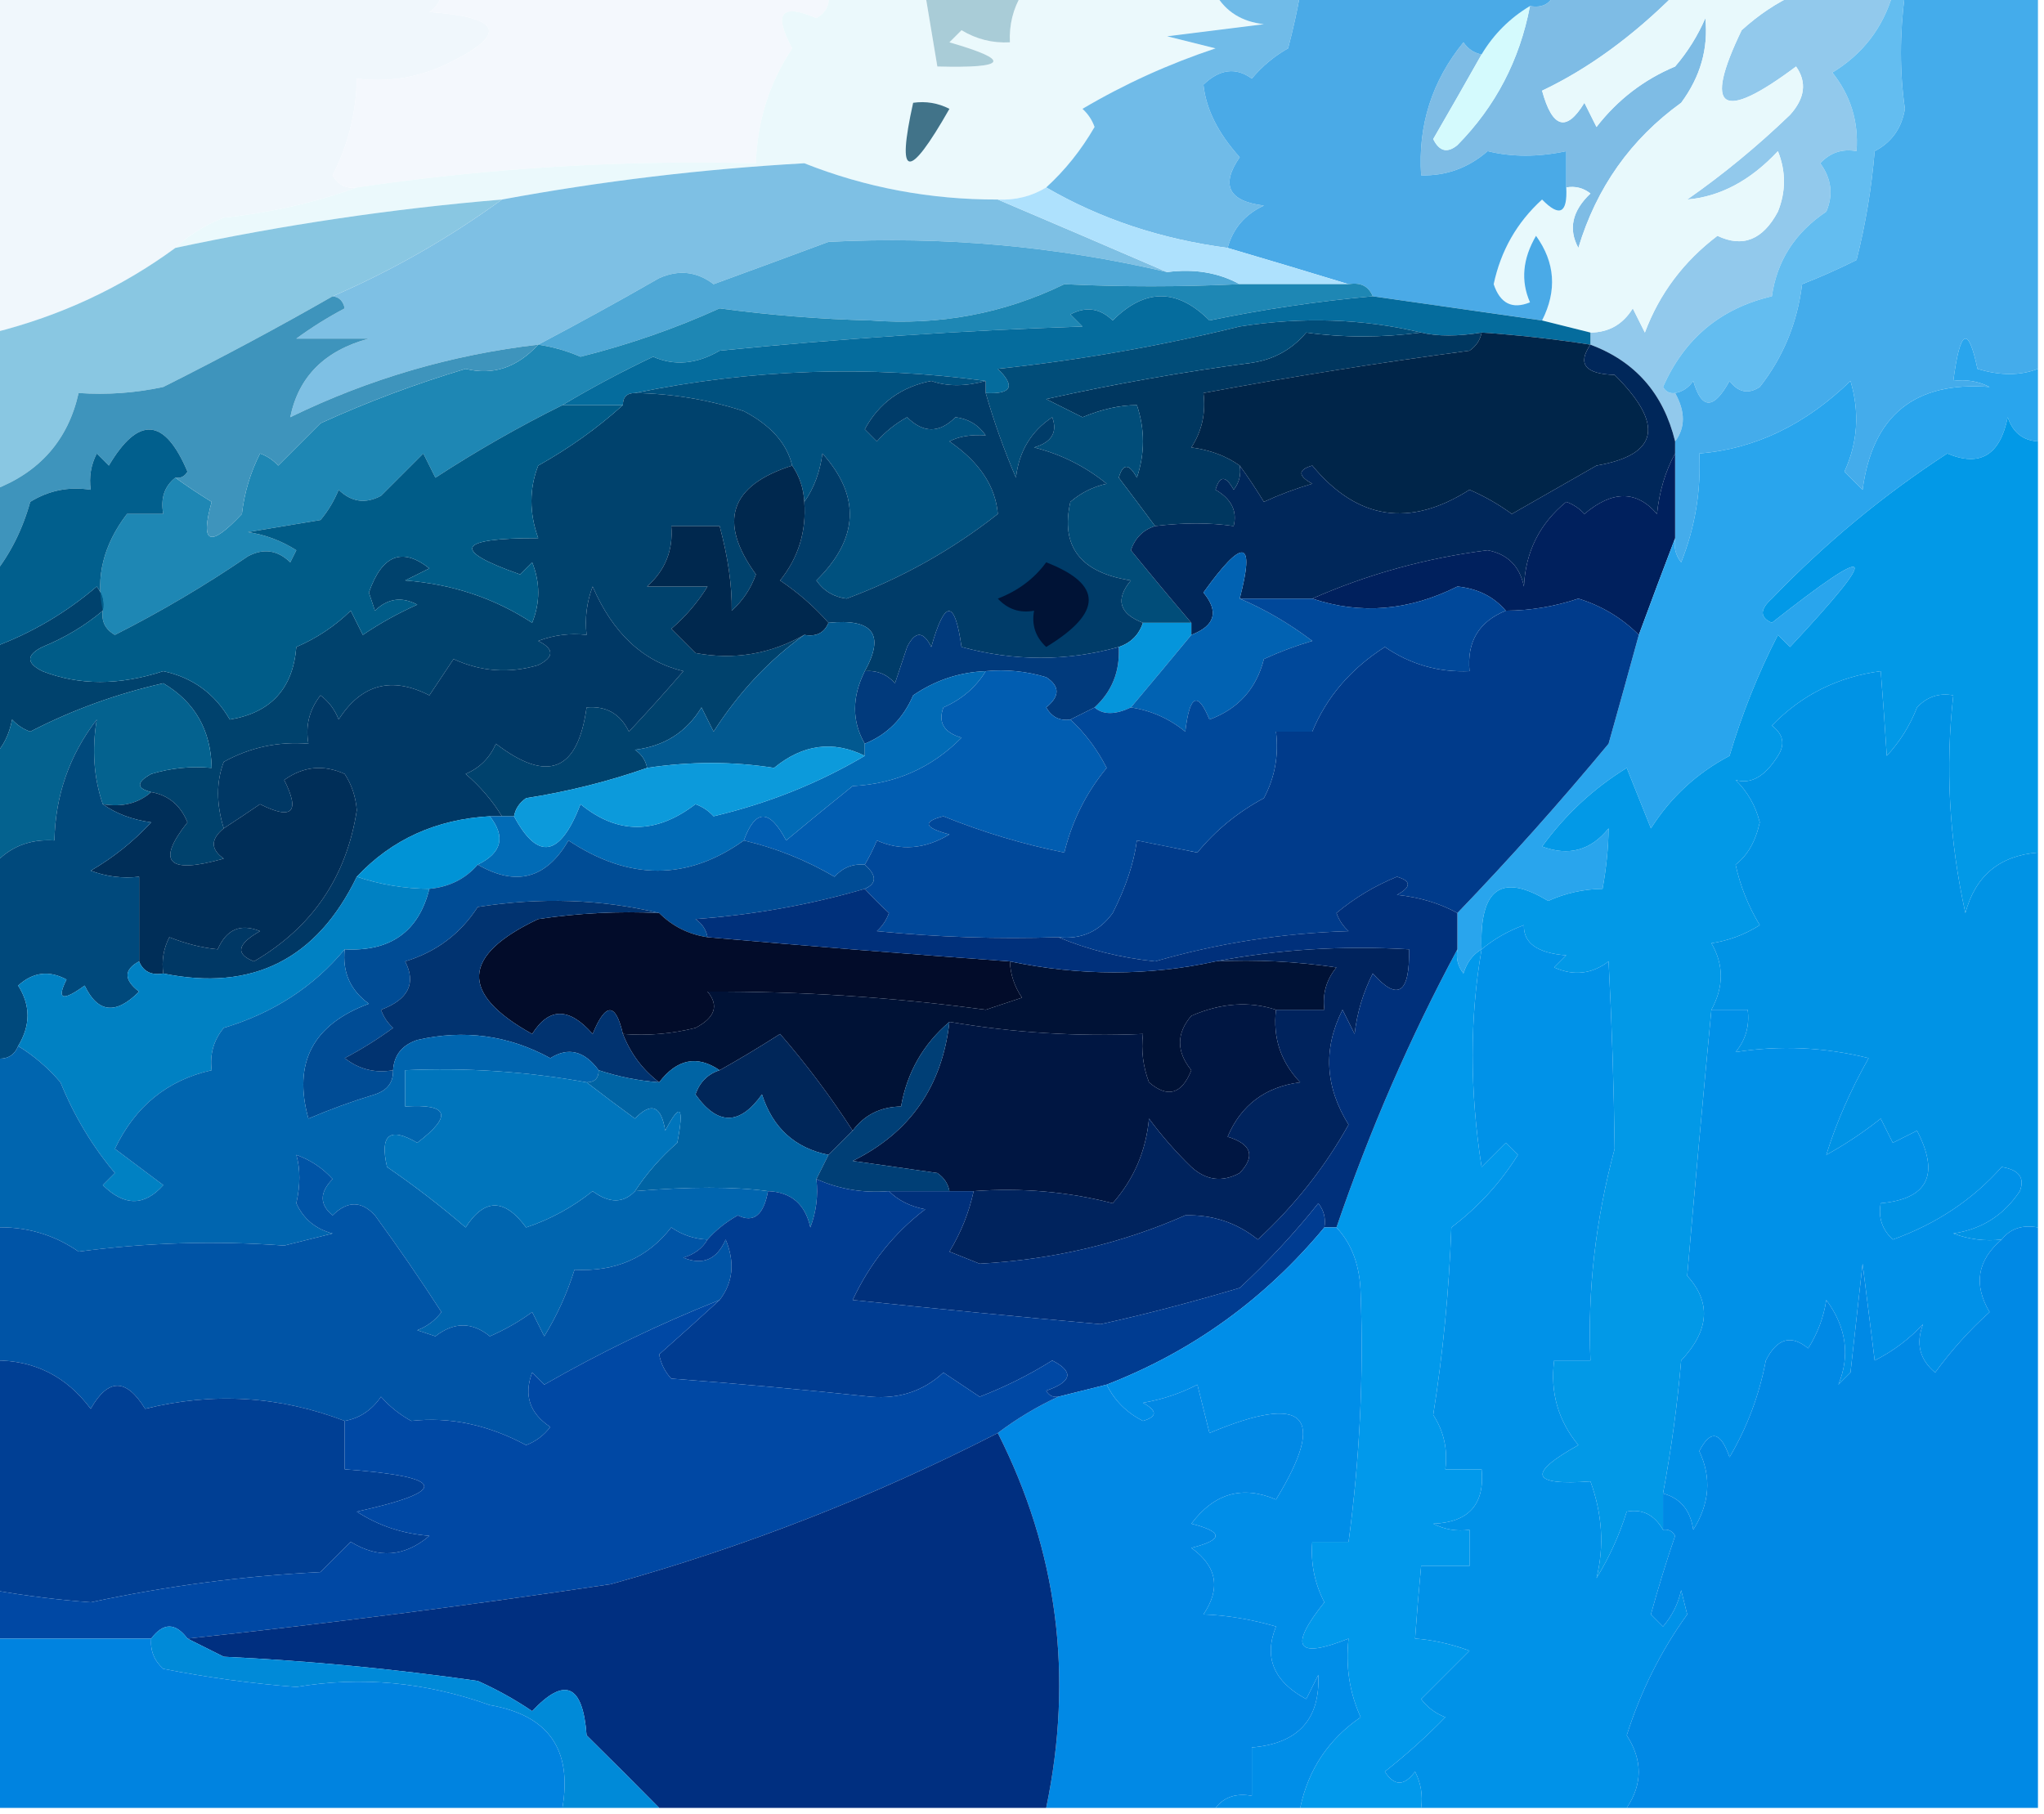 <?xml version="1.0" encoding="UTF-8"?>
<!DOCTYPE svg PUBLIC "-//W3C//DTD SVG 1.1//EN" "http://www.w3.org/Graphics/SVG/1.1/DTD/svg11.dtd">
<svg xmlns="http://www.w3.org/2000/svg" version="1.1" width="169px" height="150px" style="shape-rendering:geometricPrecision; text-rendering:geometricPrecision; image-rendering:optimizeQuality; fill-rule:evenodd; clip-rule:evenodd" xmlns:xlink="http://www.w3.org/1999/xlink">
<g><path style="opacity:1" fill="#f0f7fc" d="M -0.5,-0.5 C 11.833,-0.5 24.167,-0.5 36.5,-0.5C 36.389,0.117 36.056,0.617 35.5,1C 41.718,1.43 42.051,2.93 36.5,5.5C 34.257,6.474 31.924,6.808 29.5,6.5C 29.452,9.313 28.785,11.979 27.5,14.5C 27.957,15.297 28.624,15.631 29.5,15.5C 26.058,16.748 22.392,17.581 18.5,18C 16.934,18.608 15.6,19.442 14.5,20.5C 10.032,23.777 5.032,26.11 -0.5,27.5C -0.5,18.167 -0.5,8.833 -0.5,-0.5 Z"/></g>
<g><path style="opacity:1" fill="#f4f8fd" d="M 36.5,-0.5 C 47.167,-0.5 57.833,-0.5 68.5,-0.5C 68.631,0.376 68.297,1.043 67.5,1.5C 64.587,0.251 63.92,1.085 65.5,4C 63.602,6.861 62.602,10.027 62.5,13.5C 51.42,13.218 40.42,13.884 29.5,15.5C 28.624,15.631 27.957,15.297 27.5,14.5C 28.785,11.979 29.452,9.313 29.5,6.5C 31.924,6.808 34.257,6.474 36.5,5.5C 42.051,2.93 41.718,1.43 35.5,1C 36.056,0.617 36.389,0.117 36.5,-0.5 Z"/></g>
<g><path style="opacity:1" fill="#7ebce5" d="M 128.5,-0.5 C 131.833,-0.5 135.167,-0.5 138.5,-0.5C 134.963,3.03 131.297,5.697 127.5,7.5C 128.351,10.612 129.517,10.946 131,8.5C 131.333,9.167 131.667,9.833 132,10.5C 133.745,8.251 135.912,6.584 138.5,5.5C 139.531,4.3 140.365,2.966 141,1.5C 141.257,4.017 140.59,6.35 139,8.5C 134.834,11.508 132.001,15.508 130.5,20.5C 129.653,18.939 129.986,17.439 131.5,16C 130.906,15.536 130.239,15.369 129.5,15.5C 129.5,14.5 129.5,13.5 129.5,12.5C 127.176,12.995 125.009,12.995 123,12.5C 121.403,13.885 119.57,14.551 117.5,14.5C 117.229,10.364 118.396,6.697 121,3.5C 121.383,4.056 121.883,4.389 122.5,4.5C 121.194,6.816 119.861,9.15 118.5,11.5C 119.002,12.521 119.668,12.688 120.5,12C 123.648,8.805 125.648,4.972 126.5,0.5C 127.492,0.672 128.158,0.338 128.5,-0.5 Z"/></g>
<g><path style="opacity:1" fill="#ebf9fc" d="M 68.5,-0.5 C 71.167,-0.5 73.833,-0.5 76.5,-0.5C 76.833,1.5 77.167,3.5 77.5,5.5C 83.324,5.653 83.657,4.987 78.5,3.5C 78.833,3.167 79.167,2.833 79.5,2.5C 80.736,3.246 82.07,3.579 83.5,3.5C 83.433,2.041 83.766,0.708 84.5,-0.5C 89.833,-0.5 95.167,-0.5 100.5,-0.5C 101.347,0.966 102.68,1.8 104.5,2C 101.833,2.333 99.167,2.667 96.5,3C 97.833,3.333 99.167,3.667 100.5,4C 96.63,5.287 92.964,6.953 89.5,9C 89.957,9.414 90.291,9.914 90.5,10.5C 89.388,12.419 88.054,14.086 86.5,15.5C 85.292,16.234 83.959,16.567 82.5,16.5C 76.909,16.513 71.576,15.513 66.5,13.5C 58.071,13.976 49.737,14.976 41.5,16.5C 32.421,17.26 23.421,18.593 14.5,20.5C 15.6,19.442 16.934,18.608 18.5,18C 22.392,17.581 26.058,16.748 29.5,15.5C 40.42,13.884 51.42,13.218 62.5,13.5C 62.602,10.027 63.602,6.861 65.5,4C 63.92,1.085 64.587,0.251 67.5,1.5C 68.297,1.043 68.631,0.376 68.5,-0.5 Z"/></g>
<g><path style="opacity:1" fill="#a9ccd7" d="M 76.5,-0.5 C 79.167,-0.5 81.833,-0.5 84.5,-0.5C 83.766,0.708 83.433,2.041 83.5,3.5C 82.07,3.579 80.736,3.246 79.5,2.5C 79.167,2.833 78.833,3.167 78.5,3.5C 83.657,4.987 83.324,5.653 77.5,5.5C 77.167,3.5 76.833,1.5 76.5,-0.5 Z"/></g>
<g><path style="opacity:1" fill="#92c9ec" d="M 148.5,-0.5 C 151.167,-0.5 153.833,-0.5 156.5,-0.5C 155.679,2.306 154.012,4.473 151.5,6C 153.016,7.897 153.683,10.064 153.5,12.5C 152.325,12.281 151.325,12.614 150.5,13.5C 151.428,14.768 151.595,16.101 151,17.5C 148.418,19.228 146.918,21.561 146.5,24.5C 142.266,25.491 139.266,27.991 137.5,32C 137.728,32.399 138.062,32.565 138.5,32.5C 139.354,34.035 139.354,35.368 138.5,36.5C 137.541,32.553 135.208,29.887 131.5,28.5C 131.5,28.167 131.5,27.833 131.5,27.5C 133.017,27.489 134.184,26.823 135,25.5C 135.333,26.167 135.667,26.833 136,27.5C 137.201,24.29 139.201,21.623 142,19.5C 144.091,20.5 145.757,19.833 147,17.5C 147.667,15.833 147.667,14.167 147,12.5C 144.731,14.93 142.231,16.263 139.5,16.5C 142.466,14.431 145.299,12.098 148,9.5C 149.241,8.123 149.408,6.79 148.5,5.5C 142.311,10.126 140.811,9.126 144,2.5C 145.409,1.219 146.909,0.219 148.5,-0.5 Z"/></g>
<g><path style="opacity:1" fill="#d4fafd" d="M 126.5,0.5 C 125.648,4.972 123.648,8.805 120.5,12C 119.668,12.688 119.002,12.521 118.5,11.5C 119.861,9.15 121.194,6.816 122.5,4.5C 123.5,2.833 124.833,1.5 126.5,0.5 Z"/></g>
<g><path style="opacity:1" fill="#417389" d="M 75.5,8.5 C 76.552,8.351 77.552,8.517 78.5,9C 75.1,14.974 74.1,14.808 75.5,8.5 Z"/></g>
<g><path style="opacity:1" fill="#e8f9fc" d="M 138.5,-0.5 C 141.833,-0.5 145.167,-0.5 148.5,-0.5C 146.909,0.219 145.409,1.219 144,2.5C 140.811,9.126 142.311,10.126 148.5,5.5C 149.408,6.79 149.241,8.123 148,9.5C 145.299,12.098 142.466,14.431 139.5,16.5C 142.231,16.263 144.731,14.93 147,12.5C 147.667,14.167 147.667,15.833 147,17.5C 145.757,19.833 144.091,20.5 142,19.5C 139.201,21.623 137.201,24.29 136,27.5C 135.667,26.833 135.333,26.167 135,25.5C 134.184,26.823 133.017,27.489 131.5,27.5C 130.167,27.167 128.833,26.833 127.5,26.5C 128.75,24.032 128.583,21.699 127,19.5C 125.89,21.397 125.724,23.23 126.5,25C 125.035,25.601 124.035,25.101 123.5,23.5C 124.089,20.724 125.422,18.39 127.5,16.5C 128.944,17.981 129.611,17.648 129.5,15.5C 130.239,15.369 130.906,15.536 131.5,16C 129.986,17.439 129.653,18.939 130.5,20.5C 132.001,15.508 134.834,11.508 139,8.5C 140.59,6.35 141.257,4.017 141,1.5C 140.365,2.966 139.531,4.3 138.5,5.5C 135.912,6.584 133.745,8.251 132,10.5C 131.667,9.833 131.333,9.167 131,8.5C 129.517,10.946 128.351,10.612 127.5,7.5C 131.297,5.697 134.963,3.03 138.5,-0.5 Z"/></g>
<g><path style="opacity:1" fill="#70bbe8" d="M 100.5,-0.5 C 102.833,-0.5 105.167,-0.5 107.5,-0.5C 107.245,0.936 106.912,2.436 106.5,4C 105.354,4.645 104.354,5.478 103.5,6.5C 102.188,5.54 100.854,5.706 99.5,7C 99.715,9.026 100.715,11.026 102.5,13C 100.906,15.307 101.572,16.64 104.5,17C 102.944,17.72 101.944,18.887 101.5,20.5C 95.975,19.77 90.975,18.103 86.5,15.5C 88.054,14.086 89.388,12.419 90.5,10.5C 90.291,9.914 89.957,9.414 89.5,9C 92.964,6.953 96.63,5.287 100.5,4C 99.167,3.667 97.833,3.333 96.5,3C 99.167,2.667 101.833,2.333 104.5,2C 102.68,1.8 101.347,0.966 100.5,-0.5 Z"/></g>
<g><path style="opacity:1" fill="#4aaae7" d="M 107.5,-0.5 C 114.5,-0.5 121.5,-0.5 128.5,-0.5C 128.158,0.338 127.492,0.672 126.5,0.5C 124.833,1.5 123.5,2.833 122.5,4.5C 121.883,4.389 121.383,4.056 121,3.5C 118.396,6.697 117.229,10.364 117.5,14.5C 119.57,14.551 121.403,13.885 123,12.5C 125.009,12.995 127.176,12.995 129.5,12.5C 129.5,13.5 129.5,14.5 129.5,15.5C 129.611,17.648 128.944,17.981 127.5,16.5C 125.422,18.39 124.089,20.724 123.5,23.5C 124.035,25.101 125.035,25.601 126.5,25C 125.724,23.23 125.89,21.397 127,19.5C 128.583,21.699 128.75,24.032 127.5,26.5C 122.833,25.833 118.167,25.167 113.5,24.5C 113.158,23.662 112.492,23.328 111.5,23.5C 108.257,22.509 104.924,21.509 101.5,20.5C 101.944,18.887 102.944,17.72 104.5,17C 101.572,16.64 100.906,15.307 102.5,13C 100.715,11.026 99.715,9.026 99.5,7C 100.854,5.706 102.188,5.54 103.5,6.5C 104.354,5.478 105.354,4.645 106.5,4C 106.912,2.436 107.245,0.936 107.5,-0.5 Z"/></g>
<g><path style="opacity:1" fill="#7ec0e4" d="M 82.5,16.5 C 87.215,18.505 91.881,20.505 96.5,22.5C 87.292,20.349 77.959,19.516 68.5,20C 65.366,21.165 62.199,22.332 59,23.5C 57.612,22.446 56.112,22.28 54.5,23C 51.202,24.893 47.868,26.727 44.5,28.5C 37.332,29.334 30.498,31.334 24,34.5C 24.68,31.151 26.847,28.984 30.5,28C 28.5,28 26.5,28 24.5,28C 25.759,27.077 27.092,26.243 28.5,25.5C 28.376,24.893 28.043,24.56 27.5,24.5C 32.427,22.368 37.093,19.701 41.5,16.5C 49.737,14.976 58.071,13.976 66.5,13.5C 71.576,15.513 76.909,16.513 82.5,16.5 Z"/></g>
<g><path style="opacity:1" fill="#4fa8d6" d="M 96.5,22.5 C 98.735,22.205 100.735,22.539 102.5,23.5C 97.559,23.732 92.725,23.732 88,23.5C 83.006,25.93 77.673,26.93 72,26.5C 67.812,26.394 63.645,26.06 59.5,25.5C 55.84,27.161 52.007,28.494 48,29.5C 46.861,29.011 45.695,28.677 44.5,28.5C 47.868,26.727 51.202,24.893 54.5,23C 56.112,22.28 57.612,22.446 59,23.5C 62.199,22.332 65.366,21.165 68.5,20C 77.959,19.516 87.292,20.349 96.5,22.5 Z"/></g>
<g><path style="opacity:1" fill="#aee1fd" d="M 86.5,15.5 C 90.975,18.103 95.975,19.77 101.5,20.5C 104.924,21.509 108.257,22.509 111.5,23.5C 108.5,23.5 105.5,23.5 102.5,23.5C 100.735,22.539 98.735,22.205 96.5,22.5C 91.881,20.505 87.215,18.505 82.5,16.5C 83.959,16.567 85.292,16.234 86.5,15.5 Z"/></g>
<g><path style="opacity:1" fill="#89c7e2" d="M 41.5,16.5 C 37.093,19.701 32.427,22.368 27.5,24.5C 23.004,27.075 18.338,29.575 13.5,32C 11.19,32.497 8.857,32.663 6.5,32.5C 5.631,36.374 3.297,39.041 -0.5,40.5C -0.5,36.167 -0.5,31.833 -0.5,27.5C 5.032,26.11 10.032,23.777 14.5,20.5C 23.421,18.593 32.421,17.26 41.5,16.5 Z"/></g>
<g><path style="opacity:1" fill="#1e87b4" d="M 102.5,23.5 C 105.5,23.5 108.5,23.5 111.5,23.5C 112.492,23.328 113.158,23.662 113.5,24.5C 108.926,24.914 104.426,25.581 100,26.5C 97.333,23.833 94.667,23.833 92,26.5C 90.951,25.483 89.784,25.316 88.5,26C 88.833,26.333 89.167,26.667 89.5,27C 79.477,27.334 69.477,28.001 59.5,29C 57.603,30.11 55.77,30.276 54,29.5C 51.367,30.753 48.867,32.086 46.5,33.5C 42.868,35.305 39.368,37.305 36,39.5C 35.667,38.833 35.333,38.167 35,37.5C 33.833,38.667 32.667,39.833 31.5,41C 30.216,41.684 29.049,41.517 28,40.5C 27.626,41.416 27.126,42.25 26.5,43C 24.5,43.333 22.5,43.667 20.5,44C 21.938,44.219 23.271,44.719 24.5,45.5C 24.333,45.833 24.167,46.167 24,46.5C 22.951,45.483 21.784,45.316 20.5,46C 16.966,48.412 13.299,50.579 9.5,52.5C 8.702,52.043 8.369,51.376 8.5,50.5C 7.892,47.707 8.559,45.041 10.5,42.5C 11.5,42.5 12.5,42.5 13.5,42.5C 13.263,41.209 13.596,40.209 14.5,39.5C 15.398,40.158 16.398,40.824 17.5,41.5C 16.522,44.996 17.356,45.33 20,42.5C 20.202,40.744 20.702,39.078 21.5,37.5C 22.086,37.709 22.586,38.043 23,38.5C 24.167,37.333 25.333,36.167 26.5,35C 30.36,33.241 34.361,31.741 38.5,30.5C 40.747,31.065 42.747,30.399 44.5,28.5C 45.695,28.677 46.861,29.011 48,29.5C 52.007,28.494 55.84,27.161 59.5,25.5C 63.645,26.06 67.812,26.394 72,26.5C 77.673,26.93 83.006,25.93 88,23.5C 92.725,23.732 97.559,23.732 102.5,23.5 Z"/></g>
<g><path style="opacity:1" fill="#63bdf0" d="M 156.5,-0.5 C 156.833,-0.5 157.167,-0.5 157.5,-0.5C 157.061,2.818 157.061,5.984 157.5,9C 157.231,10.607 156.397,11.774 155,12.5C 154.744,15.557 154.244,18.557 153.5,21.5C 152.009,22.244 150.509,22.91 149,23.5C 148.604,26.696 147.438,29.53 145.5,32C 144.551,32.617 143.718,32.451 143,31.5C 141.691,33.891 140.691,33.891 140,31.5C 139.617,32.056 139.117,32.389 138.5,32.5C 138.062,32.565 137.728,32.399 137.5,32C 139.266,27.991 142.266,25.491 146.5,24.5C 146.918,21.561 148.418,19.228 151,17.5C 151.595,16.101 151.428,14.768 150.5,13.5C 151.325,12.614 152.325,12.281 153.5,12.5C 153.683,10.064 153.016,7.897 151.5,6C 154.012,4.473 155.679,2.306 156.5,-0.5 Z"/></g>
<g><path style="opacity:1" fill="#44aceb" d="M 157.5,-0.5 C 161.167,-0.5 164.833,-0.5 168.5,-0.5C 168.5,9.833 168.5,20.167 168.5,30.5C 167.027,31.072 165.36,31.072 163.5,30.5C 162.732,26.861 162.066,27.194 161.5,31.5C 162.552,31.351 163.552,31.517 164.5,32C 158.32,31.513 154.82,34.346 154,40.5C 153.5,40 153,39.5 152.5,39C 153.602,36.599 153.769,34.099 153,31.5C 149.263,35.126 145.096,37.126 140.5,37.5C 140.649,40.607 140.149,43.607 139,46.5C 138.536,45.906 138.369,45.239 138.5,44.5C 138.5,42.167 138.5,39.833 138.5,37.5C 138.5,37.167 138.5,36.833 138.5,36.5C 139.354,35.368 139.354,34.035 138.5,32.5C 139.117,32.389 139.617,32.056 140,31.5C 140.691,33.891 141.691,33.891 143,31.5C 143.718,32.451 144.551,32.617 145.5,32C 147.438,29.53 148.604,26.696 149,23.5C 150.509,22.91 152.009,22.244 153.5,21.5C 154.244,18.557 154.744,15.557 155,12.5C 156.397,11.774 157.231,10.607 157.5,9C 157.061,5.984 157.061,2.818 157.5,-0.5 Z"/></g>
<g><path style="opacity:1" fill="#056c9d" d="M 113.5,24.5 C 118.167,25.167 122.833,25.833 127.5,26.5C 128.833,26.833 130.167,27.167 131.5,27.5C 131.5,27.833 131.5,28.167 131.5,28.5C 128.518,28.037 125.518,27.704 122.5,27.5C 120.525,27.822 118.858,27.822 117.5,27.5C 112.684,26.35 107.684,26.184 102.5,27C 95.94,28.614 89.273,29.78 82.5,30.5C 83.981,31.944 83.648,32.611 81.5,32.5C 81.5,32.167 81.5,31.833 81.5,31.5C 71.793,30.186 62.126,30.519 52.5,32.5C 51.833,32.5 51.5,32.833 51.5,33.5C 49.833,33.5 48.167,33.5 46.5,33.5C 48.867,32.086 51.367,30.753 54,29.5C 55.77,30.276 57.603,30.11 59.5,29C 69.477,28.001 79.477,27.334 89.5,27C 89.167,26.667 88.833,26.333 88.5,26C 89.784,25.316 90.951,25.483 92,26.5C 94.667,23.833 97.333,23.833 100,26.5C 104.426,25.581 108.926,24.914 113.5,24.5 Z"/></g>
<g><path style="opacity:1" fill="#3e94bc" d="M 27.5,24.5 C 28.043,24.56 28.376,24.893 28.5,25.5C 27.092,26.243 25.759,27.077 24.5,28C 26.5,28 28.5,28 30.5,28C 26.847,28.984 24.68,31.151 24,34.5C 30.498,31.334 37.332,29.334 44.5,28.5C 42.747,30.399 40.747,31.065 38.5,30.5C 34.361,31.741 30.36,33.241 26.5,35C 25.333,36.167 24.167,37.333 23,38.5C 22.586,38.043 22.086,37.709 21.5,37.5C 20.702,39.078 20.202,40.744 20,42.5C 17.356,45.33 16.522,44.996 17.5,41.5C 16.398,40.824 15.398,40.158 14.5,39.5C 14.938,39.565 15.272,39.399 15.5,39C 13.615,34.535 11.448,34.369 9,38.5C 8.667,38.167 8.333,37.833 8,37.5C 7.517,38.448 7.351,39.448 7.5,40.5C 5.712,40.215 4.045,40.548 2.5,41.5C 1.864,43.78 0.864,45.78 -0.5,47.5C -0.5,45.167 -0.5,42.833 -0.5,40.5C 3.297,39.041 5.631,36.374 6.5,32.5C 8.857,32.663 11.19,32.497 13.5,32C 18.338,29.575 23.004,27.075 27.5,24.5 Z"/></g>
<g><path style="opacity:1" fill="#003760" d="M 117.5,27.5 C 118.858,27.822 120.525,27.822 122.5,27.5C 122.389,28.117 122.056,28.617 121.5,29C 114.126,29.975 106.792,31.142 99.5,32.5C 99.713,34.144 99.38,35.644 98.5,37C 100.058,37.21 101.391,37.71 102.5,38.5C 102.631,39.239 102.464,39.906 102,40.5C 101.346,39.304 100.846,39.304 100.5,40.5C 101.811,41.258 102.311,42.258 102,43.5C 100.044,43.215 97.877,43.215 95.5,43.5C 94.524,42.185 93.524,40.852 92.5,39.5C 92.846,38.304 93.346,38.304 94,39.5C 94.667,37.5 94.667,35.5 94,33.5C 92.601,33.501 91.101,33.835 89.5,34.5C 88.5,34 87.5,33.5 86.5,33C 92.111,31.756 97.778,30.756 103.5,30C 105.329,29.727 106.829,28.893 108,27.5C 111.047,27.929 114.214,27.929 117.5,27.5 Z"/></g>
<g><path style="opacity:1" fill="#00517f" d="M 81.5,31.5 C 79.799,31.966 78.299,31.966 77,31.5C 74.51,31.989 72.676,33.323 71.5,35.5C 71.833,35.833 72.167,36.167 72.5,36.5C 73.216,35.689 74.05,35.022 75,34.5C 76.333,35.833 77.667,35.833 79,34.5C 80.059,34.63 80.892,35.13 81.5,36C 80.262,35.923 79.262,36.089 78.5,36.5C 80.977,38.205 82.311,40.205 82.5,42.5C 78.722,45.474 74.555,47.807 70,49.5C 68.941,49.37 68.108,48.87 67.5,48C 71.008,44.545 71.174,41.045 68,37.5C 67.79,39.058 67.29,40.392 66.5,41.5C 66.443,40.391 66.11,39.391 65.5,38.5C 65.061,36.665 63.727,35.165 61.5,34C 58.568,33.047 55.568,32.547 52.5,32.5C 62.126,30.519 71.793,30.186 81.5,31.5 Z"/></g>
<g><path style="opacity:1" fill="#014d79" d="M 117.5,27.5 C 114.214,27.929 111.047,27.929 108,27.5C 106.829,28.893 105.329,29.727 103.5,30C 97.778,30.756 92.111,31.756 86.5,33C 87.5,33.5 88.5,34 89.5,34.5C 91.101,33.835 92.601,33.501 94,33.5C 94.667,35.5 94.667,37.5 94,39.5C 93.346,38.304 92.846,38.304 92.5,39.5C 93.524,40.852 94.524,42.185 95.5,43.5C 94.522,43.811 93.856,44.478 93.5,45.5C 95.185,47.571 96.852,49.571 98.5,51.5C 97.167,51.5 95.833,51.5 94.5,51.5C 92.534,50.745 92.2,49.579 93.5,48C 89.332,47.353 87.666,45.186 88.5,41.5C 89.376,40.749 90.376,40.249 91.5,40C 89.725,38.561 87.725,37.561 85.5,37C 86.956,36.577 87.456,35.744 87,34.5C 85.245,35.67 84.245,37.337 84,39.5C 83.009,37.192 82.176,34.859 81.5,32.5C 83.648,32.611 83.981,31.944 82.5,30.5C 89.273,29.78 95.94,28.614 102.5,27C 107.684,26.184 112.684,26.35 117.5,27.5 Z"/></g>
<g><path style="opacity:1" fill="#002549" d="M 122.5,27.5 C 125.518,27.704 128.518,28.037 131.5,28.5C 130.398,30.092 131.065,30.925 133.5,31C 137.635,35.114 137.135,37.614 132,38.5C 129.667,39.833 127.333,41.167 125,42.5C 123.915,41.707 122.748,41.04 121.5,40.5C 116.55,43.655 112.217,42.988 108.5,38.5C 107.304,38.846 107.304,39.346 108.5,40C 107.128,40.402 105.795,40.902 104.5,41.5C 103.824,40.398 103.158,39.398 102.5,38.5C 101.391,37.71 100.058,37.21 98.5,37C 99.38,35.644 99.713,34.144 99.5,32.5C 106.792,31.142 114.126,29.975 121.5,29C 122.056,28.617 122.389,28.117 122.5,27.5 Z"/></g>
<g><path style="opacity:1" fill="#00275a" d="M 131.5,28.5 C 135.208,29.887 137.541,32.553 138.5,36.5C 138.5,36.833 138.5,37.167 138.5,37.5C 137.698,38.952 137.198,40.618 137,42.5C 135.316,40.541 133.316,40.541 131,42.5C 130.586,42.043 130.086,41.709 129.5,41.5C 127.297,43.295 126.131,45.629 126,48.5C 125.653,46.82 124.653,45.82 123,45.5C 117.938,46.139 113.105,47.473 108.5,49.5C 106.5,49.5 104.5,49.5 102.5,49.5C 103.791,44.585 102.791,44.419 99.5,49C 100.8,50.579 100.466,51.745 98.5,52.5C 98.5,52.167 98.5,51.833 98.5,51.5C 96.852,49.571 95.185,47.571 93.5,45.5C 93.856,44.478 94.522,43.811 95.5,43.5C 97.877,43.215 100.044,43.215 102,43.5C 102.311,42.258 101.811,41.258 100.5,40.5C 100.846,39.304 101.346,39.304 102,40.5C 102.464,39.906 102.631,39.239 102.5,38.5C 103.158,39.398 103.824,40.398 104.5,41.5C 105.795,40.902 107.128,40.402 108.5,40C 107.304,39.346 107.304,38.846 108.5,38.5C 112.217,42.988 116.55,43.655 121.5,40.5C 122.748,41.04 123.915,41.707 125,42.5C 127.333,41.167 129.667,39.833 132,38.5C 137.135,37.614 137.635,35.114 133.5,31C 131.065,30.925 130.398,30.092 131.5,28.5 Z"/></g>
<g><path style="opacity:1" fill="#00426d" d="M 52.5,32.5 C 55.568,32.547 58.568,33.047 61.5,34C 63.727,35.165 65.061,36.665 65.5,38.5C 60.342,40.137 59.342,43.137 62.5,47.5C 62.081,48.672 61.415,49.672 60.5,50.5C 60.528,48.415 60.195,46.081 59.5,43.5C 58.167,43.5 56.833,43.5 55.5,43.5C 55.672,45.492 55.005,47.158 53.5,48.5C 55.167,48.5 56.833,48.5 58.5,48.5C 57.687,49.814 56.687,50.98 55.5,52C 56.167,52.667 56.833,53.333 57.5,54C 60.681,54.597 63.681,54.097 66.5,52.5C 63.585,54.587 61.085,57.254 59,60.5C 58.667,59.833 58.333,59.167 58,58.5C 56.764,60.538 54.931,61.705 52.5,62C 53.056,62.383 53.389,62.883 53.5,63.5C 50.262,64.633 46.929,65.467 43.5,66C 42.944,66.383 42.611,66.883 42.5,67.5C 42.167,67.5 41.833,67.5 41.5,67.5C 40.71,66.206 39.71,65.039 38.5,64C 39.667,63.5 40.5,62.667 41,61.5C 45.273,64.778 47.773,63.778 48.5,58.5C 50.124,58.36 51.29,59.027 52,60.5C 53.616,58.781 55.116,57.114 56.5,55.5C 53.177,54.705 50.677,52.372 49,48.5C 48.51,49.793 48.343,51.127 48.5,52.5C 47.127,52.343 45.793,52.51 44.5,53C 45.833,53.667 45.833,54.333 44.5,55C 42.101,55.711 39.768,55.544 37.5,54.5C 36.833,55.5 36.167,56.5 35.5,57.5C 32.376,55.906 29.876,56.572 28,59.5C 27.692,58.692 27.192,58.025 26.5,57.5C 25.571,58.689 25.238,60.022 25.5,61.5C 23.011,61.298 20.677,61.798 18.5,63C 17.875,64.639 17.875,66.473 18.5,68.5C 17.402,69.397 17.402,70.23 18.5,71C 13.885,72.314 12.885,71.314 15.5,68C 14.922,66.583 13.922,65.75 12.5,65.5C 11.262,65.19 11.262,64.69 12.5,64C 14.134,63.507 15.801,63.34 17.5,63.5C 17.442,60.377 16.108,58.044 13.5,56.5C 9.619,57.382 5.952,58.715 2.5,60.5C 1.914,60.291 1.414,59.957 1,59.5C 0.768,60.737 0.268,61.737 -0.5,62.5C -0.5,59.5 -0.5,56.5 -0.5,53.5C 2.621,52.342 5.454,50.675 8,48.5C 8.464,49.094 8.631,49.761 8.5,50.5C 7.027,51.74 5.36,52.74 3.5,53.5C 2.167,54.167 2.167,54.833 3.5,55.5C 6.532,56.689 9.865,56.689 13.5,55.5C 15.926,56.022 17.76,57.355 19,59.5C 22.391,58.942 24.224,56.942 24.5,53.5C 26.193,52.772 27.693,51.772 29,50.5C 29.333,51.167 29.667,51.833 30,52.5C 31.419,51.54 32.919,50.706 34.5,50C 33.216,49.316 32.05,49.483 31,50.5C 30.833,50 30.667,49.5 30.5,49C 31.579,45.892 33.246,45.225 35.5,47C 34.833,47.333 34.167,47.667 33.5,48C 37.397,48.3 40.897,49.467 44,51.5C 44.667,49.833 44.667,48.167 44,46.5C 43.667,46.833 43.333,47.167 43,47.5C 37.267,45.487 37.767,44.487 44.5,44.5C 43.752,42.416 43.752,40.416 44.5,38.5C 47.077,37.057 49.41,35.39 51.5,33.5C 51.5,32.833 51.833,32.5 52.5,32.5 Z"/></g>
<g><path style="opacity:1" fill="#003c69" d="M 81.5,31.5 C 81.5,31.833 81.5,32.167 81.5,32.5C 82.176,34.859 83.009,37.192 84,39.5C 84.245,37.337 85.245,35.67 87,34.5C 87.456,35.744 86.956,36.577 85.5,37C 87.725,37.561 89.725,38.561 91.5,40C 90.376,40.249 89.376,40.749 88.5,41.5C 87.666,45.186 89.332,47.353 93.5,48C 92.2,49.579 92.534,50.745 94.5,51.5C 94.167,52.5 93.5,53.167 92.5,53.5C 88.213,54.695 83.88,54.695 79.5,53.5C 78.947,49.544 78.114,49.544 77,53.5C 76.333,52.167 75.667,52.167 75,53.5C 74.667,54.5 74.333,55.5 74,56.5C 73.329,55.748 72.496,55.414 71.5,55.5C 73.186,52.463 72.186,51.13 68.5,51.5C 67.36,50.199 66.027,49.032 64.5,48C 66.016,46.103 66.683,43.936 66.5,41.5C 67.29,40.392 67.79,39.058 68,37.5C 71.174,41.045 71.008,44.545 67.5,48C 68.108,48.87 68.941,49.37 70,49.5C 74.555,47.807 78.722,45.474 82.5,42.5C 82.311,40.205 80.977,38.205 78.5,36.5C 79.262,36.089 80.262,35.923 81.5,36C 80.892,35.13 80.059,34.63 79,34.5C 77.667,35.833 76.333,35.833 75,34.5C 74.05,35.022 73.216,35.689 72.5,36.5C 72.167,36.167 71.833,35.833 71.5,35.5C 72.676,33.323 74.51,31.989 77,31.5C 78.299,31.966 79.799,31.966 81.5,31.5 Z"/></g>
<g><path style="opacity:1" fill="#00205d" d="M 138.5,37.5 C 138.5,39.833 138.5,42.167 138.5,44.5C 137.512,47.081 136.512,49.748 135.5,52.5C 134.089,51.092 132.423,50.092 130.5,49.5C 128.547,50.156 126.547,50.489 124.5,50.5C 123.504,49.335 122.171,48.668 120.5,48.5C 116.486,50.508 112.486,50.842 108.5,49.5C 113.105,47.473 117.938,46.139 123,45.5C 124.653,45.82 125.653,46.82 126,48.5C 126.131,45.629 127.297,43.295 129.5,41.5C 130.086,41.709 130.586,42.043 131,42.5C 133.316,40.541 135.316,40.541 137,42.5C 137.198,40.618 137.698,38.952 138.5,37.5 Z"/></g>
<g><path style="opacity:1" fill="#29a5ed" d="M 168.5,30.5 C 168.5,32.5 168.5,34.5 168.5,36.5C 167.25,36.423 166.417,35.756 166,34.5C 165.369,37.641 163.702,38.641 161,37.5C 155.752,40.907 150.919,44.907 146.5,49.5C 145.494,50.396 145.494,51.062 146.5,51.5C 155.096,44.72 155.596,45.387 148,53.5C 147.667,53.167 147.333,52.833 147,52.5C 145.367,55.681 144.034,59.014 143,62.5C 140.291,63.933 138.125,65.933 136.5,68.5C 135.833,66.833 135.167,65.167 134.5,63.5C 131.758,65.19 129.424,67.356 127.5,70C 129.701,70.825 131.534,70.325 133,68.5C 132.981,70.108 132.815,71.774 132.5,73.5C 130.94,73.519 129.44,73.852 128,74.5C 124.135,72.145 122.302,73.478 122.5,78.5C 121.778,78.918 121.278,79.584 121,80.5C 120.536,79.906 120.369,79.239 120.5,78.5C 120.5,77.5 120.5,76.5 120.5,75.5C 124.801,71.028 128.968,66.361 133,61.5C 133.849,58.479 134.683,55.479 135.5,52.5C 136.512,49.748 137.512,47.081 138.5,44.5C 138.369,45.239 138.536,45.906 139,46.5C 140.149,43.607 140.649,40.607 140.5,37.5C 145.096,37.126 149.263,35.126 153,31.5C 153.769,34.099 153.602,36.599 152.5,39C 153,39.5 153.5,40 154,40.5C 154.82,34.346 158.32,31.513 164.5,32C 163.552,31.517 162.552,31.351 161.5,31.5C 162.066,27.194 162.732,26.861 163.5,30.5C 165.36,31.072 167.027,31.072 168.5,30.5 Z"/></g>
<g><path style="opacity:1" fill="#0299e7" d="M 168.5,36.5 C 168.5,47.833 168.5,59.167 168.5,70.5C 165.324,70.755 163.324,72.422 162.5,75.5C 161.16,69.456 160.827,63.456 161.5,57.5C 160.325,57.281 159.325,57.614 158.5,58.5C 157.917,60.002 157.084,61.335 156,62.5C 155.843,60.005 155.676,57.672 155.5,55.5C 151.962,55.964 148.962,57.464 146.5,60C 147.451,60.718 147.617,61.551 147,62.5C 145.938,64.208 144.771,64.874 143.5,64.5C 144.489,65.468 145.156,66.635 145.5,68C 145.155,69.573 144.489,70.74 143.5,71.5C 143.887,73.274 144.553,74.941 145.5,76.5C 144.271,77.281 142.938,77.781 141.5,78C 142.536,79.775 142.536,81.609 141.5,83.5C 140.779,91.06 140.113,98.393 139.5,105.5C 141.499,107.689 141.333,110.022 139,112.5C 138.68,116.214 138.18,119.881 137.5,123.5C 137.5,124.5 137.5,125.5 137.5,126.5C 136.788,125.261 135.788,124.761 134.5,125C 133.89,126.947 133.057,128.781 132,130.5C 132.65,127.876 132.483,125.209 131.5,122.5C 126.579,122.865 126.245,121.865 130.5,119.5C 128.827,117.477 128.16,115.144 128.5,112.5C 129.5,112.5 130.5,112.5 131.5,112.5C 131.252,106.715 131.918,100.881 133.5,95C 133.442,89.982 133.276,84.815 133,79.5C 131.612,80.554 130.112,80.72 128.5,80C 128.833,79.667 129.167,79.333 129.5,79C 127.109,78.813 125.942,77.98 126,76.5C 124.697,76.978 123.531,77.645 122.5,78.5C 122.302,73.478 124.135,72.145 128,74.5C 129.44,73.852 130.94,73.519 132.5,73.5C 132.815,71.774 132.981,70.108 133,68.5C 131.534,70.325 129.701,70.825 127.5,70C 129.424,67.356 131.758,65.19 134.5,63.5C 135.167,65.167 135.833,66.833 136.5,68.5C 138.125,65.933 140.291,63.933 143,62.5C 144.034,59.014 145.367,55.681 147,52.5C 147.333,52.833 147.667,53.167 148,53.5C 155.596,45.387 155.096,44.72 146.5,51.5C 145.494,51.062 145.494,50.396 146.5,49.5C 150.919,44.907 155.752,40.907 161,37.5C 163.702,38.641 165.369,37.641 166,34.5C 166.417,35.756 167.25,36.423 168.5,36.5 Z"/></g>
<g><path style="opacity:1" fill="#015f8d" d="M 14.5,39.5 C 13.596,40.209 13.263,41.209 13.5,42.5C 12.5,42.5 11.5,42.5 10.5,42.5C 8.559,45.041 7.892,47.707 8.5,50.5C 8.631,49.761 8.464,49.094 8,48.5C 5.454,50.675 2.621,52.342 -0.5,53.5C -0.5,51.5 -0.5,49.5 -0.5,47.5C 0.864,45.78 1.864,43.78 2.5,41.5C 4.045,40.548 5.712,40.215 7.5,40.5C 7.351,39.448 7.517,38.448 8,37.5C 8.333,37.833 8.667,38.167 9,38.5C 11.448,34.369 13.615,34.535 15.5,39C 15.272,39.399 14.938,39.565 14.5,39.5 Z"/></g>
<g><path style="opacity:1" fill="#005c88" d="M 46.5,33.5 C 48.167,33.5 49.833,33.5 51.5,33.5C 49.41,35.39 47.077,37.057 44.5,38.5C 43.752,40.416 43.752,42.416 44.5,44.5C 37.767,44.487 37.267,45.487 43,47.5C 43.333,47.167 43.667,46.833 44,46.5C 44.667,48.167 44.667,49.833 44,51.5C 40.897,49.467 37.397,48.3 33.5,48C 34.167,47.667 34.833,47.333 35.5,47C 33.246,45.225 31.579,45.892 30.5,49C 30.667,49.5 30.833,50 31,50.5C 32.05,49.483 33.216,49.316 34.5,50C 32.919,50.706 31.419,51.54 30,52.5C 29.667,51.833 29.333,51.167 29,50.5C 27.693,51.772 26.193,52.772 24.5,53.5C 24.224,56.942 22.391,58.942 19,59.5C 17.76,57.355 15.926,56.022 13.5,55.5C 9.865,56.689 6.532,56.689 3.5,55.5C 2.167,54.833 2.167,54.167 3.5,53.5C 5.36,52.74 7.027,51.74 8.5,50.5C 8.369,51.376 8.702,52.043 9.5,52.5C 13.299,50.579 16.966,48.412 20.5,46C 21.784,45.316 22.951,45.483 24,46.5C 24.167,46.167 24.333,45.833 24.5,45.5C 23.271,44.719 21.938,44.219 20.5,44C 22.5,43.667 24.5,43.333 26.5,43C 27.126,42.25 27.626,41.416 28,40.5C 29.049,41.517 30.216,41.684 31.5,41C 32.667,39.833 33.833,38.667 35,37.5C 35.333,38.167 35.667,38.833 36,39.5C 39.368,37.305 42.868,35.305 46.5,33.5 Z"/></g>
<g><path style="opacity:1" fill="#001336" d="M 86.5,46.5 C 91.189,48.319 91.189,50.653 86.5,53.5C 85.614,52.675 85.281,51.675 85.5,50.5C 84.325,50.719 83.325,50.386 82.5,49.5C 84.184,48.85 85.517,47.85 86.5,46.5 Z"/></g>
<g><path style="opacity:1" fill="#00284e" d="M 65.5,38.5 C 66.11,39.391 66.443,40.391 66.5,41.5C 66.683,43.936 66.016,46.103 64.5,48C 66.027,49.032 67.36,50.199 68.5,51.5C 68.158,52.338 67.492,52.672 66.5,52.5C 63.681,54.097 60.681,54.597 57.5,54C 56.833,53.333 56.167,52.667 55.5,52C 56.687,50.98 57.687,49.814 58.5,48.5C 56.833,48.5 55.167,48.5 53.5,48.5C 55.005,47.158 55.672,45.492 55.5,43.5C 56.833,43.5 58.167,43.5 59.5,43.5C 60.195,46.081 60.528,48.415 60.5,50.5C 61.415,49.672 62.081,48.672 62.5,47.5C 59.342,43.137 60.342,40.137 65.5,38.5 Z"/></g>
<g><path style="opacity:1" fill="#0595db" d="M 94.5,51.5 C 95.833,51.5 97.167,51.5 98.5,51.5C 98.5,51.833 98.5,52.167 98.5,52.5C 96.886,54.456 95.219,56.456 93.5,58.5C 92.202,59.116 91.202,59.116 90.5,58.5C 91.942,57.181 92.609,55.514 92.5,53.5C 93.5,53.167 94.167,52.5 94.5,51.5 Z"/></g>
<g><path style="opacity:1" fill="#0093e5" d="M 168.5,70.5 C 168.5,80.833 168.5,91.167 168.5,101.5C 167.209,101.263 166.209,101.596 165.5,102.5C 164.127,102.657 162.793,102.49 161.5,102C 163.848,101.654 165.681,100.487 167,98.5C 167.432,97.4 166.932,96.733 165.5,96.5C 163.095,99.212 160.095,101.212 156.5,102.5C 155.614,101.675 155.281,100.675 155.5,99.5C 159.395,99.143 160.395,97.143 158.5,93.5C 157.833,93.833 157.167,94.167 156.5,94.5C 156.167,93.833 155.833,93.167 155.5,92.5C 154.086,93.624 152.586,94.624 151,95.5C 151.831,92.823 152.998,90.157 154.5,87.5C 150.834,86.589 147.168,86.422 143.5,87C 144.337,85.989 144.67,84.822 144.5,83.5C 143.5,83.5 142.5,83.5 141.5,83.5C 142.536,81.609 142.536,79.775 141.5,78C 142.938,77.781 144.271,77.281 145.5,76.5C 144.553,74.941 143.887,73.274 143.5,71.5C 144.489,70.74 145.155,69.573 145.5,68C 145.156,66.635 144.489,65.468 143.5,64.5C 144.771,64.874 145.938,64.208 147,62.5C 147.617,61.551 147.451,60.718 146.5,60C 148.962,57.464 151.962,55.964 155.5,55.5C 155.676,57.672 155.843,60.005 156,62.5C 157.084,61.335 157.917,60.002 158.5,58.5C 159.325,57.614 160.325,57.281 161.5,57.5C 160.827,63.456 161.16,69.456 162.5,75.5C 163.324,72.422 165.324,70.755 168.5,70.5 Z"/></g>
<g><path style="opacity:1" fill="#013a7c" d="M 92.5,53.5 C 92.609,55.514 91.942,57.181 90.5,58.5C 89.833,58.833 89.167,59.167 88.5,59.5C 87.624,59.631 86.957,59.297 86.5,58.5C 87.641,57.575 87.641,56.741 86.5,56C 84.866,55.507 83.199,55.34 81.5,55.5C 79.323,55.586 77.323,56.253 75.5,57.5C 74.676,59.421 73.343,60.754 71.5,61.5C 70.427,59.653 70.427,57.653 71.5,55.5C 72.496,55.414 73.329,55.748 74,56.5C 74.333,55.5 74.667,54.5 75,53.5C 75.667,52.167 76.333,52.167 77,53.5C 78.114,49.544 78.947,49.544 79.5,53.5C 83.88,54.695 88.213,54.695 92.5,53.5 Z"/></g>
<g><path style="opacity:1" fill="#0162b2" d="M 102.5,49.5 C 104.568,50.375 106.568,51.541 108.5,53C 107.128,53.402 105.795,53.902 104.5,54.5C 103.876,56.958 102.376,58.624 100,59.5C 99.025,57.122 98.359,57.456 98,60.5C 96.67,59.418 95.17,58.751 93.5,58.5C 95.219,56.456 96.886,54.456 98.5,52.5C 100.466,51.745 100.8,50.579 99.5,49C 102.791,44.419 103.791,44.585 102.5,49.5 Z"/></g>
<g><path style="opacity:1" fill="#003865" d="M 41.5,67.5 C 41.167,67.5 40.833,67.5 40.5,67.5C 36.054,67.752 32.387,69.419 29.5,72.5C 26.189,79.342 20.856,82.009 13.5,80.5C 13.351,79.448 13.517,78.448 14,77.5C 15.399,78.051 16.732,78.384 18,78.5C 18.725,76.842 19.892,76.342 21.5,77C 19.604,78.065 19.437,78.898 21,79.5C 25.816,76.683 28.65,72.517 29.5,67C 29.415,65.893 29.081,64.893 28.5,64C 26.741,63.203 25.075,63.369 23.5,64.5C 24.833,67.167 24.167,67.833 21.5,66.5C 20.482,67.192 19.482,67.859 18.5,68.5C 17.875,66.473 17.875,64.639 18.5,63C 20.677,61.798 23.011,61.298 25.5,61.5C 25.238,60.022 25.571,58.689 26.5,57.5C 27.192,58.025 27.692,58.692 28,59.5C 29.876,56.572 32.376,55.906 35.5,57.5C 36.167,56.5 36.833,55.5 37.5,54.5C 39.768,55.544 42.101,55.711 44.5,55C 45.833,54.333 45.833,53.667 44.5,53C 45.793,52.51 47.127,52.343 48.5,52.5C 48.343,51.127 48.51,49.793 49,48.5C 50.677,52.372 53.177,54.705 56.5,55.5C 55.116,57.114 53.616,58.781 52,60.5C 51.29,59.027 50.124,58.36 48.5,58.5C 47.773,63.778 45.273,64.778 41,61.5C 40.5,62.667 39.667,63.5 38.5,64C 39.71,65.039 40.71,66.206 41.5,67.5 Z"/></g>
<g><path style="opacity:1" fill="#025990" d="M 68.5,51.5 C 72.186,51.13 73.186,52.463 71.5,55.5C 70.427,57.653 70.427,59.653 71.5,61.5C 71.5,61.833 71.5,62.167 71.5,62.5C 68.882,61.215 66.382,61.548 64,63.5C 60.582,62.958 57.082,62.958 53.5,63.5C 53.389,62.883 53.056,62.383 52.5,62C 54.931,61.705 56.764,60.538 58,58.5C 58.333,59.167 58.667,59.833 59,60.5C 61.085,57.254 63.585,54.587 66.5,52.5C 67.492,52.672 68.158,52.338 68.5,51.5 Z"/></g>
<g><path style="opacity:1" fill="#04628f" d="M 12.5,65.5 C 11.432,66.434 10.099,66.768 8.5,66.5C 7.755,64.329 7.588,61.995 8,59.5C 5.743,62.438 4.576,65.772 4.5,69.5C 2.446,69.365 0.779,70.032 -0.5,71.5C -0.5,68.5 -0.5,65.5 -0.5,62.5C 0.268,61.737 0.768,60.737 1,59.5C 1.414,59.957 1.914,60.291 2.5,60.5C 5.952,58.715 9.619,57.382 13.5,56.5C 16.108,58.044 17.442,60.377 17.5,63.5C 15.801,63.34 14.134,63.507 12.5,64C 11.262,64.69 11.262,65.19 12.5,65.5 Z"/></g>
<g><path style="opacity:1" fill="#016bb6" d="M 81.5,55.5 C 80.685,56.837 79.519,57.837 78,58.5C 77.544,59.744 78.044,60.577 79.5,61C 77.046,63.487 74.046,64.821 70.5,65C 68.63,66.501 66.797,68.001 65,69.5C 63.624,66.875 62.458,66.875 61.5,69.5C 56.843,72.831 52.01,72.831 47,69.5C 45.17,72.664 42.67,73.331 39.5,71.5C 41.493,70.528 41.826,69.195 40.5,67.5C 40.833,67.5 41.167,67.5 41.5,67.5C 41.833,67.5 42.167,67.5 42.5,67.5C 44.478,71.197 46.312,70.864 48,66.5C 51.056,69.006 54.223,69.006 57.5,66.5C 58.086,66.709 58.586,67.043 59,67.5C 63.515,66.428 67.682,64.762 71.5,62.5C 71.5,62.167 71.5,61.833 71.5,61.5C 73.343,60.754 74.676,59.421 75.5,57.5C 77.323,56.253 79.323,55.586 81.5,55.5 Z"/></g>
<g><path style="opacity:1" fill="#015db1" d="M 81.5,55.5 C 83.199,55.34 84.866,55.507 86.5,56C 87.641,56.741 87.641,57.575 86.5,58.5C 86.957,59.297 87.624,59.631 88.5,59.5C 89.714,60.626 90.714,61.959 91.5,63.5C 89.806,65.554 88.639,67.888 88,70.5C 84.597,69.819 81.264,68.819 78,67.5C 76.238,67.944 76.405,68.444 78.5,69C 76.48,70.217 74.48,70.383 72.5,69.5C 72.213,70.2 71.879,70.867 71.5,71.5C 70.504,71.414 69.671,71.748 69,72.5C 66.636,71.119 64.136,70.119 61.5,69.5C 62.458,66.875 63.624,66.875 65,69.5C 66.797,68.001 68.63,66.501 70.5,65C 74.046,64.821 77.046,63.487 79.5,61C 78.044,60.577 77.544,59.744 78,58.5C 79.519,57.837 80.685,56.837 81.5,55.5 Z"/></g>
<g><path style="opacity:1" fill="#003b8b" d="M 135.5,52.5 C 134.683,55.479 133.849,58.479 133,61.5C 128.968,66.361 124.801,71.028 120.5,75.5C 119.048,74.698 117.382,74.198 115.5,74C 116.696,73.346 116.696,72.846 115.5,72.5C 113.668,73.249 112.001,74.249 110.5,75.5C 110.709,76.086 111.043,76.586 111.5,77C 106.053,77.159 100.72,77.992 95.5,79.5C 92.614,79.196 89.948,78.529 87.5,77.5C 89.39,77.704 90.89,77.037 92,75.5C 93.081,73.378 93.748,71.378 94,69.5C 95.667,69.833 97.333,70.167 99,70.5C 100.518,68.652 102.351,67.152 104.5,66C 105.406,64.3 105.739,62.467 105.5,60.5C 106.5,60.5 107.5,60.5 108.5,60.5C 109.687,57.633 111.687,55.3 114.5,53.5C 116.618,54.946 118.951,55.613 121.5,55.5C 121.273,53.067 122.273,51.401 124.5,50.5C 126.547,50.489 128.547,50.156 130.5,49.5C 132.423,50.092 134.089,51.092 135.5,52.5 Z"/></g>
<g><path style="opacity:1" fill="#0c9adb" d="M 71.5,62.5 C 67.682,64.762 63.515,66.428 59,67.5C 58.586,67.043 58.086,66.709 57.5,66.5C 54.223,69.006 51.056,69.006 48,66.5C 46.312,70.864 44.478,71.197 42.5,67.5C 42.611,66.883 42.944,66.383 43.5,66C 46.929,65.467 50.262,64.633 53.5,63.5C 57.082,62.958 60.582,62.958 64,63.5C 66.382,61.548 68.882,61.215 71.5,62.5 Z"/></g>
<g><path style="opacity:1" fill="#002e58" d="M 13.5,80.5 C 12.508,80.672 11.842,80.338 11.5,79.5C 11.5,77.167 11.5,74.833 11.5,72.5C 10.127,72.657 8.793,72.49 7.5,72C 9.373,70.915 11.04,69.582 12.5,68C 10.942,67.79 9.609,67.29 8.5,66.5C 10.099,66.768 11.432,66.434 12.5,65.5C 13.922,65.75 14.922,66.583 15.5,68C 12.885,71.314 13.885,72.314 18.5,71C 17.402,70.23 17.402,69.397 18.5,68.5C 19.482,67.859 20.482,67.192 21.5,66.5C 24.167,67.833 24.833,67.167 23.5,64.5C 25.075,63.369 26.741,63.203 28.5,64C 29.081,64.893 29.415,65.893 29.5,67C 28.65,72.517 25.816,76.683 21,79.5C 19.437,78.898 19.604,78.065 21.5,77C 19.892,76.342 18.725,76.842 18,78.5C 16.732,78.384 15.399,78.051 14,77.5C 13.517,78.448 13.351,79.448 13.5,80.5 Z"/></g>
<g><path style="opacity:1" fill="#0093d6" d="M 40.5,67.5 C 41.826,69.195 41.493,70.528 39.5,71.5C 38.486,72.674 37.153,73.34 35.5,73.5C 33.435,73.483 31.435,73.15 29.5,72.5C 32.387,69.419 36.054,67.752 40.5,67.5 Z"/></g>
<g><path style="opacity:1" fill="#00489a" d="M 124.5,50.5 C 122.273,51.401 121.273,53.067 121.5,55.5C 118.951,55.613 116.618,54.946 114.5,53.5C 111.687,55.3 109.687,57.633 108.5,60.5C 107.5,60.5 106.5,60.5 105.5,60.5C 105.739,62.467 105.406,64.3 104.5,66C 102.351,67.152 100.518,68.652 99,70.5C 97.333,70.167 95.667,69.833 94,69.5C 93.748,71.378 93.081,73.378 92,75.5C 90.89,77.037 89.39,77.704 87.5,77.5C 82.489,77.666 77.489,77.499 72.5,77C 72.957,76.586 73.291,76.086 73.5,75.5C 72.757,74.818 72.091,74.151 71.5,73.5C 72.506,73.062 72.506,72.396 71.5,71.5C 71.879,70.867 72.213,70.2 72.5,69.5C 74.48,70.383 76.48,70.217 78.5,69C 76.405,68.444 76.238,67.944 78,67.5C 81.264,68.819 84.597,69.819 88,70.5C 88.639,67.888 89.806,65.554 91.5,63.5C 90.714,61.959 89.714,60.626 88.5,59.5C 89.167,59.167 89.833,58.833 90.5,58.5C 91.202,59.116 92.202,59.116 93.5,58.5C 95.17,58.751 96.67,59.418 98,60.5C 98.359,57.456 99.025,57.122 100,59.5C 102.376,58.624 103.876,56.958 104.5,54.5C 105.795,53.902 107.128,53.402 108.5,53C 106.568,51.541 104.568,50.375 102.5,49.5C 104.5,49.5 106.5,49.5 108.5,49.5C 112.486,50.842 116.486,50.508 120.5,48.5C 122.171,48.668 123.504,49.335 124.5,50.5 Z"/></g>
<g><path style="opacity:1" fill="#004c95" d="M 61.5,69.5 C 64.136,70.119 66.636,71.119 69,72.5C 69.671,71.748 70.504,71.414 71.5,71.5C 72.506,72.396 72.506,73.062 71.5,73.5C 66.96,74.82 62.294,75.653 57.5,76C 58.056,76.383 58.389,76.883 58.5,77.5C 56.938,77.267 55.605,76.6 54.5,75.5C 49.684,74.35 44.684,74.184 39.5,75C 38.066,77.221 36.066,78.721 33.5,79.5C 34.429,81.322 33.762,82.655 31.5,83.5C 31.709,84.086 32.043,84.586 32.5,85C 31.241,85.923 29.908,86.757 28.5,87.5C 29.689,88.429 31.022,88.762 32.5,88.5C 32.53,89.497 32.03,90.164 31,90.5C 29.128,91.068 27.295,91.735 25.5,92.5C 24.209,87.88 25.876,84.713 30.5,83C 28.963,81.89 28.297,80.39 28.5,78.5C 32.281,78.704 34.614,77.037 35.5,73.5C 37.153,73.34 38.486,72.674 39.5,71.5C 42.67,73.331 45.17,72.664 47,69.5C 52.01,72.831 56.843,72.831 61.5,69.5 Z"/></g>
<g><path style="opacity:1" fill="#00497c" d="M 8.5,66.5 C 9.609,67.29 10.942,67.79 12.5,68C 11.04,69.582 9.373,70.915 7.5,72C 8.793,72.49 10.127,72.657 11.5,72.5C 11.5,74.833 11.5,77.167 11.5,79.5C 10.226,80.189 10.226,81.023 11.5,82C 9.581,83.934 8.081,83.767 7,81.5C 5.16,82.833 4.66,82.666 5.5,81C 4.056,80.219 2.723,80.386 1.5,81.5C 2.535,83.128 2.535,84.795 1.5,86.5C 1.158,87.338 0.492,87.672 -0.5,87.5C -0.5,82.167 -0.5,76.833 -0.5,71.5C 0.779,70.032 2.446,69.365 4.5,69.5C 4.576,65.772 5.743,62.438 8,59.5C 7.588,61.995 7.755,64.329 8.5,66.5 Z"/></g>
<g><path style="opacity:1" fill="#020c2a" d="M 54.5,75.5 C 55.605,76.6 56.938,77.267 58.5,77.5C 66.788,78.229 75.121,78.896 83.5,79.5C 83.539,80.583 83.873,81.583 84.5,82.5C 83.5,82.833 82.5,83.167 81.5,83.5C 73.845,82.462 66.178,81.962 58.5,82C 59.458,83.147 59.125,84.147 57.5,85C 55.527,85.496 53.527,85.662 51.5,85.5C 50.904,82.888 50.071,82.888 49,85.5C 47.057,83.285 45.391,83.285 44,85.5C 37.985,82.165 38.151,78.999 44.5,76C 47.817,75.502 51.15,75.335 54.5,75.5 Z"/></g>
<g><path style="opacity:1" fill="#001236" d="M 83.5,79.5 C 89.31,80.711 94.977,80.711 100.5,79.5C 103.85,79.335 107.183,79.502 110.5,80C 109.663,81.011 109.33,82.178 109.5,83.5C 108.167,83.5 106.833,83.5 105.5,83.5C 103.283,82.773 100.95,82.94 98.5,84C 97.253,85.458 97.253,86.958 98.5,88.5C 97.711,90.488 96.544,90.821 95,89.5C 94.51,88.207 94.343,86.873 94.5,85.5C 89.105,85.734 83.772,85.4 78.5,84.5C 76.331,86.34 74.998,88.674 74.5,91.5C 72.801,91.527 71.467,92.194 70.5,93.5C 68.677,90.682 66.677,88.015 64.5,85.5C 62.66,86.67 60.994,87.67 59.5,88.5C 57.643,87.235 55.976,87.568 54.5,89.5C 53.147,88.474 52.147,87.141 51.5,85.5C 53.527,85.662 55.527,85.496 57.5,85C 59.125,84.147 59.458,83.147 58.5,82C 66.178,81.962 73.845,82.462 81.5,83.5C 82.5,83.167 83.5,82.833 84.5,82.5C 83.873,81.583 83.539,80.583 83.5,79.5 Z"/></g>
<g><path style="opacity:1" fill="#001642" d="M 105.5,83.5 C 105.229,85.821 105.896,87.821 107.5,89.5C 104.611,89.876 102.611,91.376 101.5,94C 103.481,94.605 103.815,95.605 102.5,97C 101.056,97.781 99.723,97.614 98.5,96.5C 97.234,95.276 96.067,93.943 95,92.5C 94.751,95.177 93.751,97.51 92,99.5C 88.27,98.54 84.437,98.207 80.5,98.5C 79.833,98.5 79.167,98.5 78.5,98.5C 78.389,97.883 78.056,97.383 77.5,97C 75.167,96.667 72.833,96.333 70.5,96C 75.235,93.668 77.902,89.834 78.5,84.5C 83.772,85.4 89.105,85.734 94.5,85.5C 94.343,86.873 94.51,88.207 95,89.5C 96.544,90.821 97.711,90.488 98.5,88.5C 97.253,86.958 97.253,85.458 98.5,84C 100.95,82.94 103.283,82.773 105.5,83.5 Z"/></g>
<g><path style="opacity:1" fill="#0081c3" d="M 29.5,72.5 C 31.435,73.15 33.435,73.483 35.5,73.5C 34.614,77.037 32.281,78.704 28.5,78.5C 25.927,81.603 22.594,83.769 18.5,85C 17.663,86.011 17.33,87.178 17.5,88.5C 13.841,89.315 11.174,91.481 9.5,95C 10.833,96 12.167,97 13.5,98C 11.941,99.756 10.274,99.756 8.5,98C 8.833,97.667 9.167,97.333 9.5,97C 7.639,94.795 6.139,92.295 5,89.5C 3.961,88.29 2.794,87.29 1.5,86.5C 2.535,84.795 2.535,83.128 1.5,81.5C 2.723,80.386 4.056,80.219 5.5,81C 4.66,82.666 5.16,82.833 7,81.5C 8.081,83.767 9.581,83.934 11.5,82C 10.226,81.023 10.226,80.189 11.5,79.5C 11.842,80.338 12.508,80.672 13.5,80.5C 20.856,82.009 26.189,79.342 29.5,72.5 Z"/></g>
<g><path style="opacity:1" fill="#013370" d="M 54.5,75.5 C 51.15,75.335 47.817,75.502 44.5,76C 38.151,78.999 37.985,82.165 44,85.5C 45.391,83.285 47.057,83.285 49,85.5C 50.071,82.888 50.904,82.888 51.5,85.5C 52.147,87.141 53.147,88.474 54.5,89.5C 52.784,89.371 51.117,89.038 49.5,88.5C 48.318,86.9 46.985,86.567 45.5,87.5C 42.038,85.609 38.372,85.109 34.5,86C 33.244,86.417 32.577,87.25 32.5,88.5C 31.022,88.762 29.689,88.429 28.5,87.5C 29.908,86.757 31.241,85.923 32.5,85C 32.043,84.586 31.709,84.086 31.5,83.5C 33.762,82.655 34.429,81.322 33.5,79.5C 36.066,78.721 38.066,77.221 39.5,75C 44.684,74.184 49.684,74.35 54.5,75.5 Z"/></g>
<g><path style="opacity:1" fill="#002659" d="M 70.5,93.5 C 69.833,94.167 69.167,94.833 68.5,95.5C 65.725,94.939 63.892,93.273 63,90.5C 61.159,93.081 59.326,93.081 57.5,90.5C 57.855,89.478 58.522,88.811 59.5,88.5C 60.994,87.67 62.66,86.67 64.5,85.5C 66.677,88.015 68.677,90.682 70.5,93.5 Z"/></g>
<g><path style="opacity:1" fill="#0065af" d="M 28.5,78.5 C 28.297,80.39 28.963,81.89 30.5,83C 25.876,84.713 24.209,87.88 25.5,92.5C 27.295,91.735 29.128,91.068 31,90.5C 32.03,90.164 32.53,89.497 32.5,88.5C 32.577,87.25 33.244,86.417 34.5,86C 38.372,85.109 42.038,85.609 45.5,87.5C 46.985,86.567 48.318,86.9 49.5,88.5C 49.5,89.167 49.167,89.5 48.5,89.5C 43.562,88.608 38.562,88.274 33.5,88.5C 33.5,89.5 33.5,90.5 33.5,91.5C 37.099,91.262 37.433,92.262 34.5,94.5C 32.216,93.157 31.383,93.824 32,96.5C 34.257,98.046 36.423,99.712 38.5,101.5C 40.048,99.078 41.715,99.078 43.5,101.5C 45.507,100.829 47.34,99.829 49,98.5C 50.373,99.515 51.54,99.515 52.5,98.5C 57.023,98.12 60.69,98.12 63.5,98.5C 63.141,100.485 62.308,101.151 61,100.5C 60.005,101.066 59.172,101.733 58.5,102.5C 57.417,102.461 56.417,102.127 55.5,101.5C 53.543,104.017 50.876,105.184 47.5,105C 46.89,106.947 46.057,108.781 45,110.5C 44.667,109.833 44.333,109.167 44,108.5C 42.915,109.293 41.748,109.96 40.5,110.5C 39.032,109.305 37.532,109.305 36,110.5C 35.5,110.333 35,110.167 34.5,110C 35.308,109.692 35.975,109.192 36.5,108.5C 34.745,105.784 32.911,103.117 31,100.5C 29.887,99.289 28.72,99.289 27.5,100.5C 26.41,99.609 26.41,98.609 27.5,97.5C 26.672,96.585 25.672,95.919 24.5,95.5C 24.835,96.664 24.835,97.997 24.5,99.5C 25.09,100.799 26.09,101.632 27.5,102C 26.167,102.333 24.833,102.667 23.5,103C 17.815,102.581 12.148,102.748 6.5,103.5C 4.423,102.063 2.09,101.396 -0.5,101.5C -0.5,96.833 -0.5,92.167 -0.5,87.5C 0.492,87.672 1.158,87.338 1.5,86.5C 2.794,87.29 3.961,88.29 5,89.5C 6.139,92.295 7.639,94.795 9.5,97C 9.167,97.333 8.833,97.667 8.5,98C 10.274,99.756 11.941,99.756 13.5,98C 12.167,97 10.833,96 9.5,95C 11.174,91.481 13.841,89.315 17.5,88.5C 17.33,87.178 17.663,86.011 18.5,85C 22.594,83.769 25.927,81.603 28.5,78.5 Z"/></g>
<g><path style="opacity:1" fill="#0064a4" d="M 59.5,88.5 C 58.522,88.811 57.855,89.478 57.5,90.5C 59.326,93.081 61.159,93.081 63,90.5C 63.892,93.273 65.725,94.939 68.5,95.5C 68.167,96.167 67.833,96.833 67.5,97.5C 67.657,98.873 67.49,100.207 67,101.5C 66.578,99.574 65.411,98.574 63.5,98.5C 60.69,98.12 57.023,98.12 52.5,98.5C 53.458,97.038 54.624,95.705 56,94.5C 56.58,91.453 56.246,91.119 55,93.5C 54.676,91.431 53.843,91.098 52.5,92.5C 51.099,91.479 49.765,90.479 48.5,89.5C 49.167,89.5 49.5,89.167 49.5,88.5C 51.117,89.038 52.784,89.371 54.5,89.5C 55.976,87.568 57.643,87.235 59.5,88.5 Z"/></g>
<g><path style="opacity:1" fill="#0075bc" d="M 48.5,89.5 C 49.765,90.479 51.099,91.479 52.5,92.5C 53.843,91.098 54.676,91.431 55,93.5C 56.246,91.119 56.58,91.453 56,94.5C 54.624,95.705 53.458,97.038 52.5,98.5C 51.54,99.515 50.373,99.515 49,98.5C 47.34,99.829 45.507,100.829 43.5,101.5C 41.715,99.078 40.048,99.078 38.5,101.5C 36.423,99.712 34.257,98.046 32,96.5C 31.383,93.824 32.216,93.157 34.5,94.5C 37.433,92.262 37.099,91.262 33.5,91.5C 33.5,90.5 33.5,89.5 33.5,88.5C 38.562,88.274 43.562,88.608 48.5,89.5 Z"/></g>
<g><path style="opacity:1" fill="#003f76" d="M 78.5,84.5 C 77.902,89.834 75.235,93.668 70.5,96C 72.833,96.333 75.167,96.667 77.5,97C 78.056,97.383 78.389,97.883 78.5,98.5C 76.833,98.5 75.167,98.5 73.5,98.5C 71.379,98.675 69.379,98.341 67.5,97.5C 67.833,96.833 68.167,96.167 68.5,95.5C 69.167,94.833 69.833,94.167 70.5,93.5C 71.467,92.194 72.801,91.527 74.5,91.5C 74.998,88.674 76.331,86.34 78.5,84.5 Z"/></g>
<g><path style="opacity:1" fill="#00235d" d="M 100.5,79.5 C 105.64,78.512 110.974,78.179 116.5,78.5C 116.574,82.161 115.574,82.828 113.5,80.5C 112.702,82.078 112.202,83.744 112,85.5C 111.667,84.833 111.333,84.167 111,83.5C 109.383,86.696 109.55,89.863 111.5,93C 109.53,96.537 107.03,99.704 104,102.5C 102.261,101.106 100.261,100.439 98,100.5C 92.732,102.826 87.066,104.159 81,104.5C 80.167,104.167 79.333,103.833 78.5,103.5C 79.457,101.925 80.123,100.258 80.5,98.5C 84.437,98.207 88.27,98.54 92,99.5C 93.751,97.51 94.751,95.177 95,92.5C 96.067,93.943 97.234,95.276 98.5,96.5C 99.723,97.614 101.056,97.781 102.5,97C 103.815,95.605 103.481,94.605 101.5,94C 102.611,91.376 104.611,89.876 107.5,89.5C 105.896,87.821 105.229,85.821 105.5,83.5C 106.833,83.5 108.167,83.5 109.5,83.5C 109.33,82.178 109.663,81.011 110.5,80C 107.183,79.502 103.85,79.335 100.5,79.5 Z"/></g>
<g><path style="opacity:1" fill="#0199eb" d="M 120.5,78.5 C 120.369,79.239 120.536,79.906 121,80.5C 121.278,79.584 121.778,78.918 122.5,78.5C 121.513,84.195 121.513,90.195 122.5,96.5C 123.167,95.833 123.833,95.167 124.5,94.5C 124.833,94.833 125.167,95.167 125.5,95.5C 124.051,97.818 122.218,99.818 120,101.5C 119.807,106.75 119.307,111.917 118.5,117C 119.38,118.356 119.714,119.856 119.5,121.5C 120.5,121.5 121.5,121.5 122.5,121.5C 122.78,124.388 121.447,125.888 118.5,126C 119.448,126.483 120.448,126.649 121.5,126.5C 121.5,127.5 121.5,128.5 121.5,129.5C 120.167,129.5 118.833,129.5 117.5,129.5C 117.302,131.575 117.135,133.575 117,135.5C 118.422,135.594 119.922,135.928 121.5,136.5C 120.167,137.833 118.833,139.167 117.5,140.5C 118.025,141.192 118.692,141.692 119.5,142C 117.944,143.599 116.277,145.099 114.5,146.5C 115.274,147.711 116.107,147.711 117,146.5C 117.483,147.448 117.649,148.448 117.5,149.5C 114.167,149.5 110.833,149.5 107.5,149.5C 108.168,146.333 109.834,143.833 112.5,142C 111.577,139.959 111.244,137.792 111.5,135.5C 107.19,137.224 106.524,136.224 109.5,132.5C 108.691,130.929 108.357,129.262 108.5,127.5C 109.5,127.5 110.5,127.5 111.5,127.5C 112.424,120.623 112.758,113.789 112.5,107C 112.453,104.705 111.787,102.871 110.5,101.5C 113.258,93.436 116.591,85.769 120.5,78.5 Z"/></g>
<g><path style="opacity:1" fill="#0054a6" d="M 58.5,102.5 C 58.083,103.222 57.416,103.722 56.5,104C 58.108,104.658 59.275,104.158 60,102.5C 60.78,104.387 60.613,106.054 59.5,107.5C 54.536,109.469 49.703,111.802 45,114.5C 44.667,114.167 44.333,113.833 44,113.5C 43.289,115.367 43.789,116.867 45.5,118C 44.975,118.692 44.308,119.192 43.5,119.5C 40.338,117.81 37.172,117.144 34,117.5C 33.05,116.978 32.216,116.311 31.5,115.5C 30.735,116.612 29.735,117.279 28.5,117.5C 23.093,115.436 17.593,115.103 12,116.5C 10.437,113.956 8.937,113.956 7.5,116.5C 5.476,113.794 2.81,112.461 -0.5,112.5C -0.5,108.833 -0.5,105.167 -0.5,101.5C 2.09,101.396 4.423,102.063 6.5,103.5C 12.148,102.748 17.815,102.581 23.5,103C 24.833,102.667 26.167,102.333 27.5,102C 26.09,101.632 25.09,100.799 24.5,99.5C 24.835,97.997 24.835,96.664 24.5,95.5C 25.672,95.919 26.672,96.585 27.5,97.5C 26.41,98.609 26.41,99.609 27.5,100.5C 28.72,99.289 29.887,99.289 31,100.5C 32.911,103.117 34.745,105.784 36.5,108.5C 35.975,109.192 35.308,109.692 34.5,110C 35,110.167 35.5,110.333 36,110.5C 37.532,109.305 39.032,109.305 40.5,110.5C 41.748,109.96 42.915,109.293 44,108.5C 44.333,109.167 44.667,109.833 45,110.5C 46.057,108.781 46.89,106.947 47.5,105C 50.876,105.184 53.543,104.017 55.5,101.5C 56.417,102.127 57.417,102.461 58.5,102.5 Z"/></g>
<g><path style="opacity:1" fill="#00307b" d="M 120.5,75.5 C 120.5,76.5 120.5,77.5 120.5,78.5C 116.591,85.769 113.258,93.436 110.5,101.5C 110.167,101.5 109.833,101.5 109.5,101.5C 109.631,100.761 109.464,100.094 109,99.5C 107.045,101.958 104.878,104.291 102.5,106.5C 98.419,107.714 94.586,108.714 91,109.5C 84.177,108.886 77.344,108.219 70.5,107.5C 71.921,104.465 73.921,101.965 76.5,100C 75.263,99.768 74.263,99.268 73.5,98.5C 75.167,98.5 76.833,98.5 78.5,98.5C 79.167,98.5 79.833,98.5 80.5,98.5C 80.123,100.258 79.457,101.925 78.5,103.5C 79.333,103.833 80.167,104.167 81,104.5C 87.066,104.159 92.732,102.826 98,100.5C 100.261,100.439 102.261,101.106 104,102.5C 107.03,99.704 109.53,96.537 111.5,93C 109.55,89.863 109.383,86.696 111,83.5C 111.333,84.167 111.667,84.833 112,85.5C 112.202,83.744 112.702,82.078 113.5,80.5C 115.574,82.828 116.574,82.161 116.5,78.5C 110.974,78.179 105.64,78.512 100.5,79.5C 94.977,80.711 89.31,80.711 83.5,79.5C 75.121,78.896 66.788,78.229 58.5,77.5C 58.389,76.883 58.056,76.383 57.5,76C 62.294,75.653 66.96,74.82 71.5,73.5C 72.091,74.151 72.757,74.818 73.5,75.5C 73.291,76.086 72.957,76.586 72.5,77C 77.489,77.499 82.489,77.666 87.5,77.5C 89.948,78.529 92.614,79.196 95.5,79.5C 100.72,77.992 106.053,77.159 111.5,77C 111.043,76.586 110.709,76.086 110.5,75.5C 112.001,74.249 113.668,73.249 115.5,72.5C 116.696,72.846 116.696,73.346 115.5,74C 117.382,74.198 119.048,74.698 120.5,75.5 Z"/></g>
<g><path style="opacity:1" fill="#0091e8" d="M 141.5,83.5 C 142.5,83.5 143.5,83.5 144.5,83.5C 144.67,84.822 144.337,85.989 143.5,87C 147.168,86.422 150.834,86.589 154.5,87.5C 152.998,90.157 151.831,92.823 151,95.5C 152.586,94.624 154.086,93.624 155.5,92.5C 155.833,93.167 156.167,93.833 156.5,94.5C 157.167,94.167 157.833,93.833 158.5,93.5C 160.395,97.143 159.395,99.143 155.5,99.5C 155.281,100.675 155.614,101.675 156.5,102.5C 160.095,101.212 163.095,99.212 165.5,96.5C 166.932,96.733 167.432,97.4 167,98.5C 165.681,100.487 163.848,101.654 161.5,102C 162.793,102.49 164.127,102.657 165.5,102.5C 163.483,104.217 163.15,106.217 164.5,108.5C 162.844,109.992 161.344,111.658 160,113.5C 158.716,112.428 158.383,111.095 159,109.5C 157.846,110.743 156.512,111.743 155,112.5C 154.667,109.833 154.333,107.167 154,104.5C 153.667,107.5 153.333,110.5 153,113.5C 152.667,113.833 152.333,114.167 152,114.5C 152.988,112.08 152.655,109.747 151,107.5C 150.781,108.938 150.281,110.271 149.5,111.5C 148.094,110.332 146.928,110.665 146,112.5C 145.46,115.361 144.46,118.028 143,120.5C 142.257,118.355 141.424,118.189 140.5,120C 141.524,122.178 141.357,124.345 140,126.5C 139.764,124.881 138.931,123.881 137.5,123.5C 138.18,119.881 138.68,116.214 139,112.5C 141.333,110.022 141.499,107.689 139.5,105.5C 140.113,98.393 140.779,91.06 141.5,83.5 Z"/></g>
<g><path style="opacity:1" fill="#003c91" d="M 67.5,97.5 C 69.379,98.341 71.379,98.675 73.5,98.5C 74.263,99.268 75.263,99.768 76.5,100C 73.921,101.965 71.921,104.465 70.5,107.5C 77.344,108.219 84.177,108.886 91,109.5C 94.586,108.714 98.419,107.714 102.5,106.5C 104.878,104.291 107.045,101.958 109,99.5C 109.464,100.094 109.631,100.761 109.5,101.5C 104.596,107.412 98.596,111.745 91.5,114.5C 90.167,114.833 88.833,115.167 87.5,115.5C 87.062,115.565 86.728,115.399 86.5,115C 88.645,114.257 88.811,113.424 87,112.5C 85.105,113.689 83.105,114.689 81,115.5C 80,114.833 79,114.167 78,113.5C 76.352,115.028 74.352,115.695 72,115.5C 66.508,114.917 61.008,114.417 55.5,114C 54.978,113.439 54.645,112.772 54.5,112C 56.206,110.491 57.873,108.991 59.5,107.5C 60.613,106.054 60.78,104.387 60,102.5C 59.275,104.158 58.108,104.658 56.5,104C 57.416,103.722 58.083,103.222 58.5,102.5C 59.172,101.733 60.005,101.066 61,100.5C 62.308,101.151 63.141,100.485 63.5,98.5C 65.411,98.574 66.578,99.574 67,101.5C 67.49,100.207 67.657,98.873 67.5,97.5 Z"/></g>
<g><path style="opacity:1" fill="#008ee8" d="M 109.5,101.5 C 109.833,101.5 110.167,101.5 110.5,101.5C 111.787,102.871 112.453,104.705 112.5,107C 112.758,113.789 112.424,120.623 111.5,127.5C 110.5,127.5 109.5,127.5 108.5,127.5C 108.357,129.262 108.691,130.929 109.5,132.5C 106.524,136.224 107.19,137.224 111.5,135.5C 111.244,137.792 111.577,139.959 112.5,142C 109.834,143.833 108.168,146.333 107.5,149.5C 105.167,149.5 102.833,149.5 100.5,149.5C 101.209,148.596 102.209,148.263 103.5,148.5C 103.5,147.167 103.5,145.833 103.5,144.5C 107.323,144.182 109.157,142.182 109,138.5C 108.667,139.167 108.333,139.833 108,140.5C 105.306,139.054 104.473,137.054 105.5,134.5C 103.424,133.9 101.424,133.567 99.5,133.5C 100.953,131.356 100.62,129.523 98.5,128C 101.167,127.333 101.167,126.667 98.5,126C 100.394,123.476 102.727,122.81 105.5,124C 109.77,117.006 107.936,115.173 100,118.5C 99.667,117.167 99.333,115.833 99,114.5C 97.601,115.227 96.101,115.727 94.5,116C 95.696,116.654 95.696,117.154 94.5,117.5C 93.145,116.812 92.145,115.812 91.5,114.5C 98.596,111.745 104.596,107.412 109.5,101.5 Z"/></g>
<g><path style="opacity:1" fill="#0092e8" d="M 137.5,126.5 C 137.938,126.435 138.272,126.601 138.5,127C 137.773,129.124 137.106,131.291 136.5,133.5C 136.833,133.833 137.167,134.167 137.5,134.5C 138.251,133.624 138.751,132.624 139,131.5C 139.167,132.167 139.333,132.833 139.5,133.5C 137.324,136.518 135.658,139.851 134.5,143.5C 135.819,145.532 135.819,147.532 134.5,149.5C 128.833,149.5 123.167,149.5 117.5,149.5C 117.649,148.448 117.483,147.448 117,146.5C 116.107,147.711 115.274,147.711 114.5,146.5C 116.277,145.099 117.944,143.599 119.5,142C 118.692,141.692 118.025,141.192 117.5,140.5C 118.833,139.167 120.167,137.833 121.5,136.5C 119.922,135.928 118.422,135.594 117,135.5C 117.135,133.575 117.302,131.575 117.5,129.5C 118.833,129.5 120.167,129.5 121.5,129.5C 121.5,128.5 121.5,127.5 121.5,126.5C 120.448,126.649 119.448,126.483 118.5,126C 121.447,125.888 122.78,124.388 122.5,121.5C 121.5,121.5 120.5,121.5 119.5,121.5C 119.714,119.856 119.38,118.356 118.5,117C 119.307,111.917 119.807,106.75 120,101.5C 122.218,99.818 124.051,97.818 125.5,95.5C 125.167,95.167 124.833,94.833 124.5,94.5C 123.833,95.167 123.167,95.833 122.5,96.5C 121.513,90.195 121.513,84.195 122.5,78.5C 123.531,77.645 124.697,76.978 126,76.5C 125.942,77.98 127.109,78.813 129.5,79C 129.167,79.333 128.833,79.667 128.5,80C 130.112,80.72 131.612,80.554 133,79.5C 133.276,84.815 133.442,89.982 133.5,95C 131.918,100.881 131.252,106.715 131.5,112.5C 130.5,112.5 129.5,112.5 128.5,112.5C 128.16,115.144 128.827,117.477 130.5,119.5C 126.245,121.865 126.579,122.865 131.5,122.5C 132.483,125.209 132.65,127.876 132,130.5C 133.057,128.781 133.89,126.947 134.5,125C 135.788,124.761 136.788,125.261 137.5,126.5 Z"/></g>
<g><path style="opacity:1" fill="#0189e5" d="M 91.5,114.5 C 92.145,115.812 93.145,116.812 94.5,117.5C 95.696,117.154 95.696,116.654 94.5,116C 96.101,115.727 97.601,115.227 99,114.5C 99.333,115.833 99.667,117.167 100,118.5C 107.936,115.173 109.77,117.006 105.5,124C 102.727,122.81 100.394,123.476 98.5,126C 101.167,126.667 101.167,127.333 98.5,128C 100.62,129.523 100.953,131.356 99.5,133.5C 101.424,133.567 103.424,133.9 105.5,134.5C 104.473,137.054 105.306,139.054 108,140.5C 108.333,139.833 108.667,139.167 109,138.5C 109.157,142.182 107.323,144.182 103.5,144.5C 103.5,145.833 103.5,147.167 103.5,148.5C 102.209,148.263 101.209,148.596 100.5,149.5C 95.833,149.5 91.167,149.5 86.5,149.5C 88.779,138.601 87.446,128.267 82.5,118.5C 84.073,117.313 85.739,116.313 87.5,115.5C 88.833,115.167 90.167,114.833 91.5,114.5 Z"/></g>
<g><path style="opacity:1" fill="#003f94" d="M -0.5,112.5 C 2.81,112.461 5.476,113.794 7.5,116.5C 8.937,113.956 10.437,113.956 12,116.5C 17.593,115.103 23.093,115.436 28.5,117.5C 28.5,118.833 28.5,120.167 28.5,121.5C 36.918,122.12 37.252,123.287 29.5,125C 31.285,126.163 33.285,126.83 35.5,127C 33.459,128.741 31.292,128.908 29,127.5C 28.167,128.333 27.333,129.167 26.5,130C 20.099,130.319 13.766,131.152 7.5,132.5C 4.803,132.297 2.136,131.964 -0.5,131.5C -0.5,125.167 -0.5,118.833 -0.5,112.5 Z"/></g>
<g><path style="opacity:1" fill="#0089e5" d="M 168.5,101.5 C 168.5,117.5 168.5,133.5 168.5,149.5C 157.167,149.5 145.833,149.5 134.5,149.5C 135.819,147.532 135.819,145.532 134.5,143.5C 135.658,139.851 137.324,136.518 139.5,133.5C 139.333,132.833 139.167,132.167 139,131.5C 138.751,132.624 138.251,133.624 137.5,134.5C 137.167,134.167 136.833,133.833 136.5,133.5C 137.106,131.291 137.773,129.124 138.5,127C 138.272,126.601 137.938,126.435 137.5,126.5C 137.5,125.5 137.5,124.5 137.5,123.5C 138.931,123.881 139.764,124.881 140,126.5C 141.357,124.345 141.524,122.178 140.5,120C 141.424,118.189 142.257,118.355 143,120.5C 144.46,118.028 145.46,115.361 146,112.5C 146.928,110.665 148.094,110.332 149.5,111.5C 150.281,110.271 150.781,108.938 151,107.5C 152.655,109.747 152.988,112.08 152,114.5C 152.333,114.167 152.667,113.833 153,113.5C 153.333,110.5 153.667,107.5 154,104.5C 154.333,107.167 154.667,109.833 155,112.5C 156.512,111.743 157.846,110.743 159,109.5C 158.383,111.095 158.716,112.428 160,113.5C 161.344,111.658 162.844,109.992 164.5,108.5C 163.15,106.217 163.483,104.217 165.5,102.5C 166.209,101.596 167.209,101.263 168.5,101.5 Z"/></g>
<g><path style="opacity:1" fill="#0048a4" d="M 59.5,107.5 C 57.873,108.991 56.206,110.491 54.5,112C 54.645,112.772 54.978,113.439 55.5,114C 61.008,114.417 66.508,114.917 72,115.5C 74.352,115.695 76.352,115.028 78,113.5C 79,114.167 80,114.833 81,115.5C 83.105,114.689 85.105,113.689 87,112.5C 88.811,113.424 88.645,114.257 86.5,115C 86.728,115.399 87.062,115.565 87.5,115.5C 85.739,116.313 84.073,117.313 82.5,118.5C 72.269,123.744 61.602,127.911 50.5,131C 38.716,132.764 27.05,134.264 15.5,135.5C 14.5,134.167 13.5,134.167 12.5,135.5C 8.167,135.5 3.833,135.5 -0.5,135.5C -0.5,134.167 -0.5,132.833 -0.5,131.5C 2.136,131.964 4.803,132.297 7.5,132.5C 13.766,131.152 20.099,130.319 26.5,130C 27.333,129.167 28.167,128.333 29,127.5C 31.292,128.908 33.459,128.741 35.5,127C 33.285,126.83 31.285,126.163 29.5,125C 37.252,123.287 36.918,122.12 28.5,121.5C 28.5,120.167 28.5,118.833 28.5,117.5C 29.735,117.279 30.735,116.612 31.5,115.5C 32.216,116.311 33.05,116.978 34,117.5C 37.172,117.144 40.338,117.81 43.5,119.5C 44.308,119.192 44.975,118.692 45.5,118C 43.789,116.867 43.289,115.367 44,113.5C 44.333,113.833 44.667,114.167 45,114.5C 49.703,111.802 54.536,109.469 59.5,107.5 Z"/></g>
<g><path style="opacity:1" fill="#002f80" d="M 82.5,118.5 C 87.446,128.267 88.779,138.601 86.5,149.5C 75.833,149.5 65.167,149.5 54.5,149.5C 52.533,147.507 50.533,145.507 48.5,143.5C 48.194,139.288 46.694,138.622 44,141.5C 42.581,140.54 41.081,139.707 39.5,139C 32.533,138.002 25.534,137.336 18.5,137C 17.473,136.487 16.473,135.987 15.5,135.5C 27.05,134.264 38.716,132.764 50.5,131C 61.602,127.911 72.269,123.744 82.5,118.5 Z"/></g>
<g><path style="opacity:1" fill="#008ad8" d="M 15.5,135.5 C 16.473,135.987 17.473,136.487 18.5,137C 25.534,137.336 32.533,138.002 39.5,139C 41.081,139.707 42.581,140.54 44,141.5C 46.694,138.622 48.194,139.288 48.5,143.5C 50.533,145.507 52.533,147.507 54.5,149.5C 51.833,149.5 49.167,149.5 46.5,149.5C 47.332,144.662 45.332,141.829 40.5,141C 35.205,139.098 29.872,138.598 24.5,139.5C 20.804,139.217 17.137,138.717 13.5,138C 12.748,137.329 12.414,136.496 12.5,135.5C 13.5,134.167 14.5,134.167 15.5,135.5 Z"/></g>
<g><path style="opacity:1" fill="#0083e0" d="M -0.5,135.5 C 3.833,135.5 8.167,135.5 12.5,135.5C 12.414,136.496 12.748,137.329 13.5,138C 17.137,138.717 20.804,139.217 24.5,139.5C 29.872,138.598 35.205,139.098 40.5,141C 45.332,141.829 47.332,144.662 46.5,149.5C 30.833,149.5 15.167,149.5 -0.5,149.5C -0.5,144.833 -0.5,140.167 -0.5,135.5 Z"/></g>
</svg>
